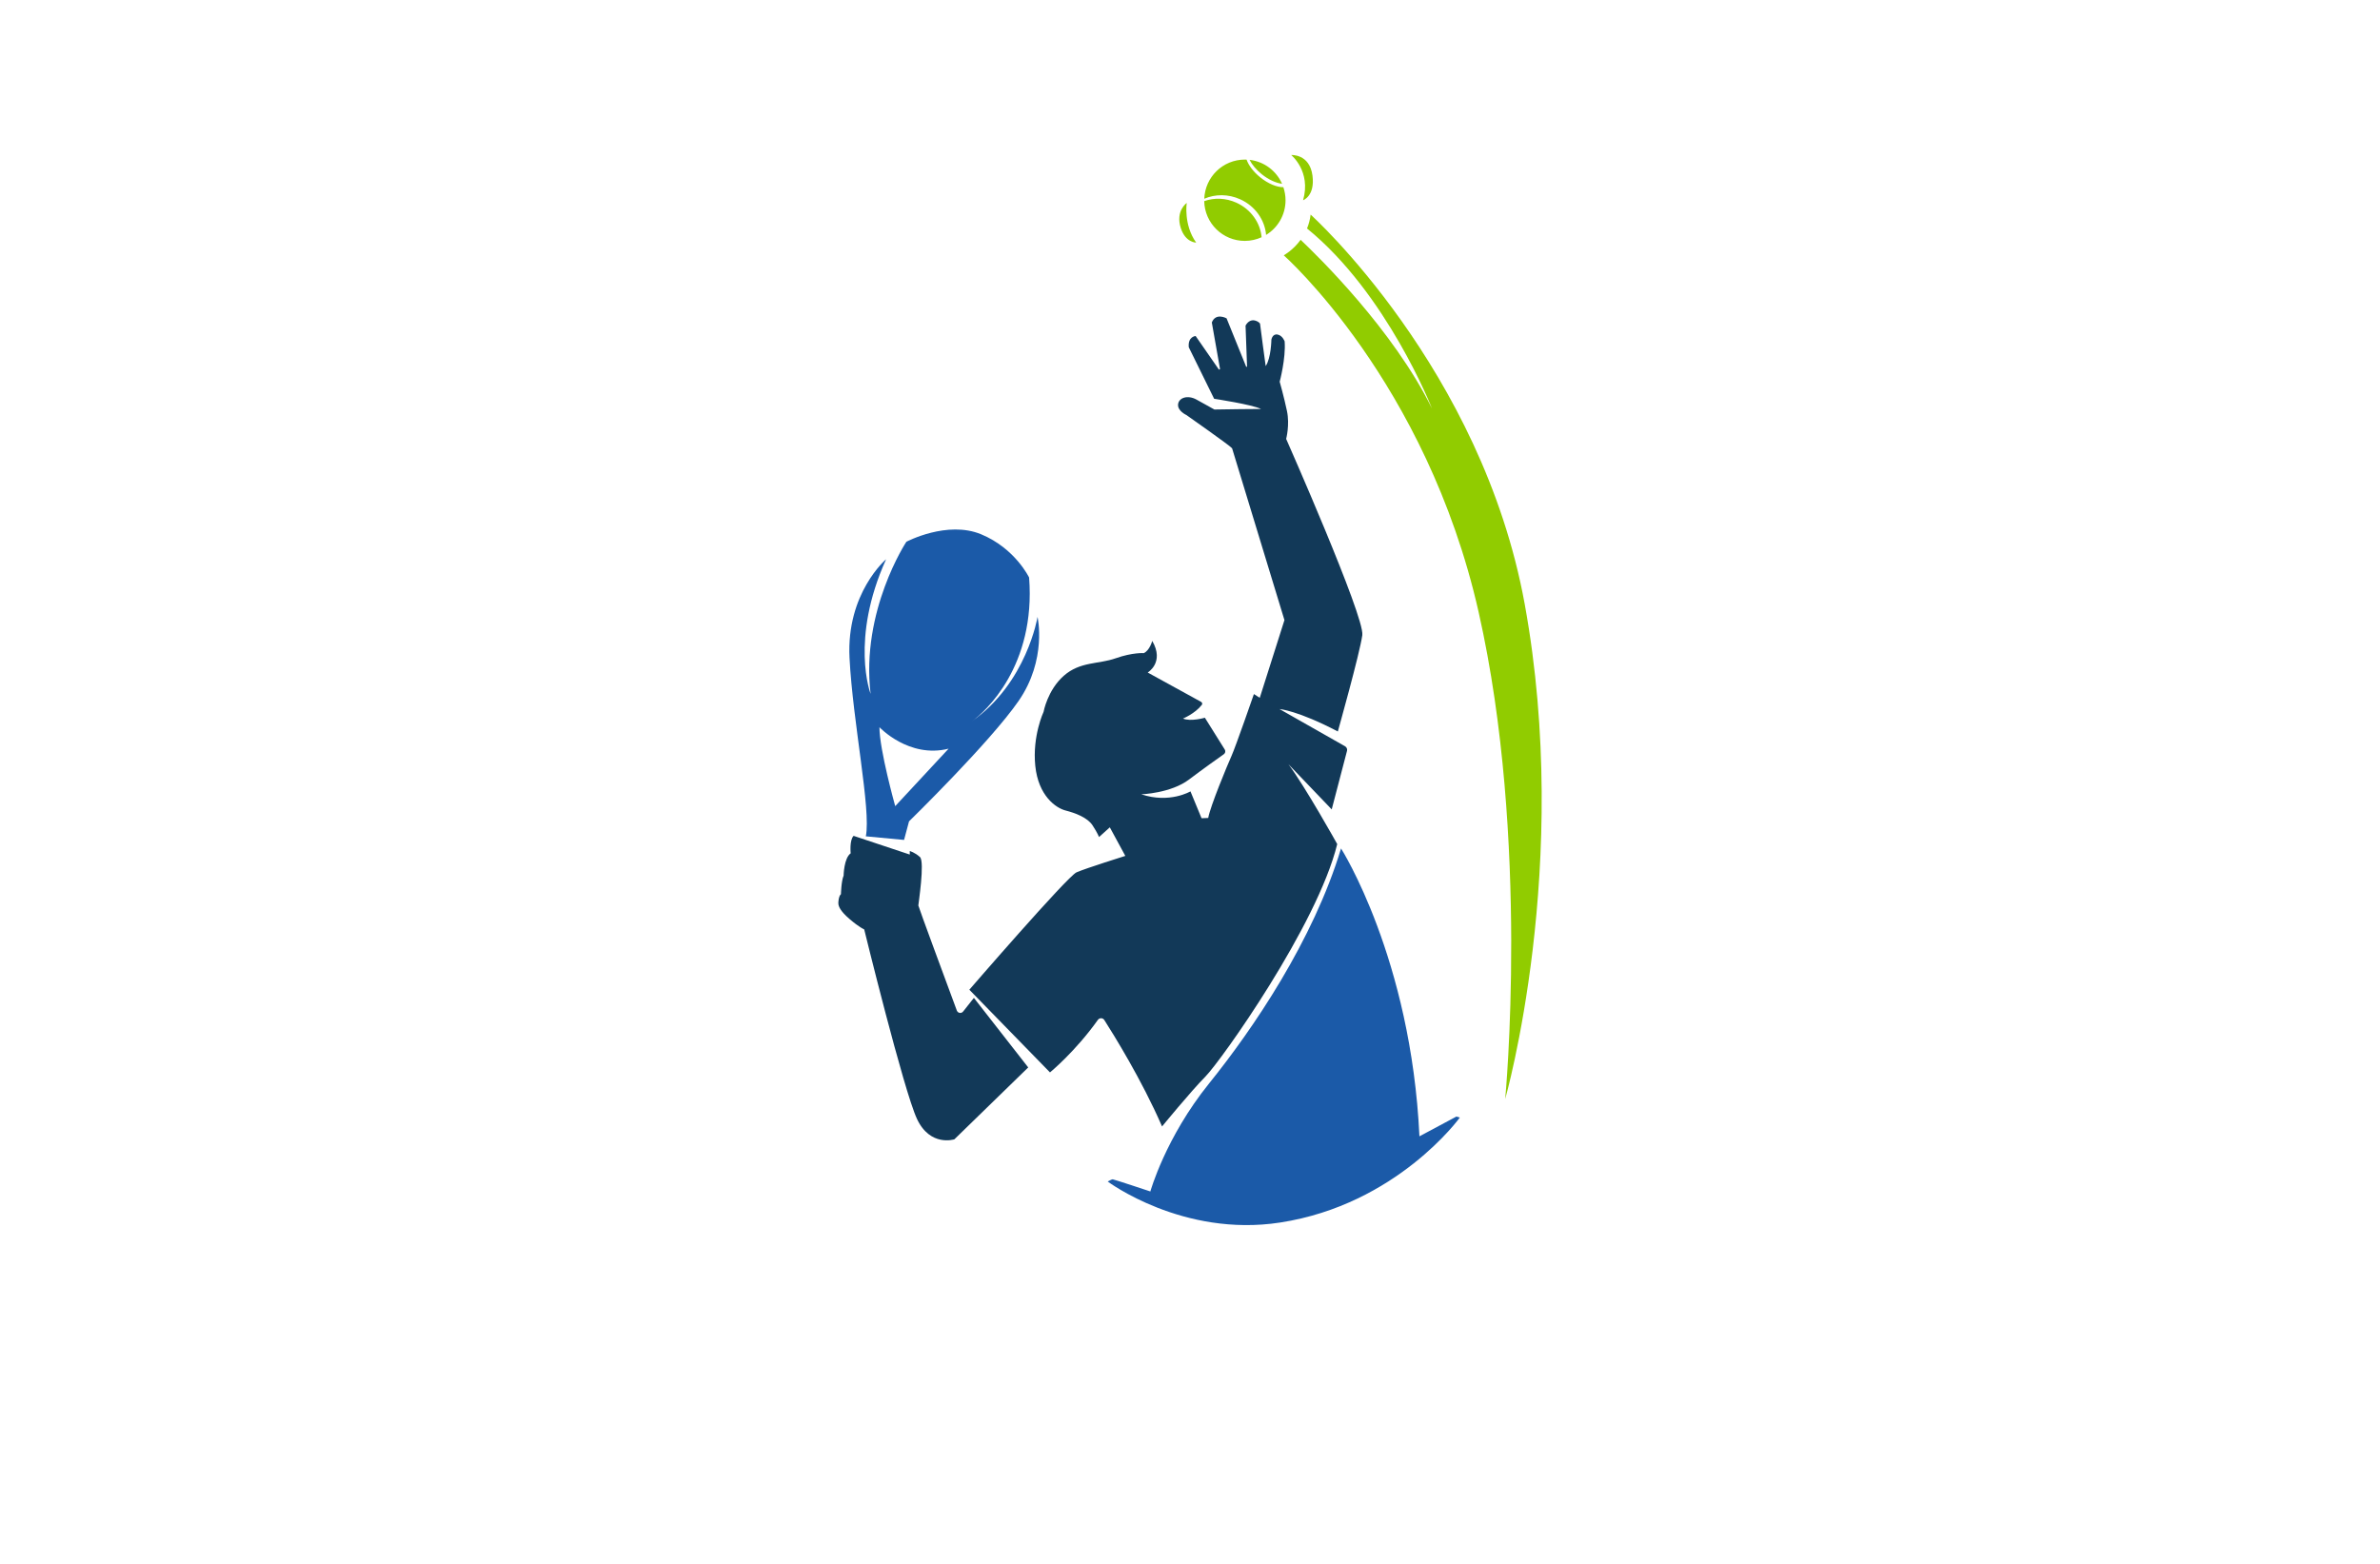 <?xml version="1.0" encoding="utf-8"?>
<!-- Generator: Adobe Illustrator 27.8.1, SVG Export Plug-In . SVG Version: 6.00 Build 0)  -->
<svg version="1.1" xmlns="http://www.w3.org/2000/svg" xmlns:xlink="http://www.w3.org/1999/xlink" x="0px" y="0px"
	 viewBox="0 0 350 230" style="enable-background:new 0 0 350 230;" xml:space="preserve">
<style type="text/css">
	.st0{fill:#0071BC;}
	.st1{fill:#F3FFFF;}
	.st2{fill:#FFEDC5;}
	.st3{fill:#F9F8D2;}
	.st4{fill:#D2FCE5;}
	.st5{fill:#FCEE21;}
	.st6{fill:#D9FCFC;}
	.st7{fill:#D6FCDE;}
	.st8{fill:#005652;}
	.st9{fill:#F6FFE3;}
	.st10{fill:#D9F4F3;}
	.st11{fill:#FFE7D2;}
	.st12{fill:#E1FEFF;}
	.st13{fill:#000037;}
	.st14{fill:#F9F6DC;}
	.st15{fill:#BFF6F7;}
	.st16{fill:#FFFFD9;}
	.st17{fill:#F5FFE6;}
	.st18{fill:#493117;}
	.st19{fill:#FFFDE6;}
	.st20{fill:#FFFCE3;}
	.st21{fill:#FF9D00;}
	.st22{fill:url(#SVGID_1_);}
	.st23{opacity:0.22;fill:url(#SVGID_00000142138327245200944240000004144736333756037548_);}
	.st24{fill:#FFC200;}
	.st25{fill:#778718;}
	.st26{fill:#E0B017;}
	.st27{fill:#664407;}
	.st28{fill:#9E690A;}
	.st29{fill:#7F1105;}
	.st30{fill:#191933;}
	.st31{fill:#FCEBD4;}
	.st32{fill:#E3DFD6;}
	.st33{fill:#FFB000;}
	.st34{fill:#AA210E;}
	.st35{fill:#FFF0A6;}
	.st36{fill:#FFDA00;}
	.st37{fill:#F4F4F4;}
	.st38{fill:#DC5C28;}
	.st39{fill:#FF8440;}
	.st40{fill:#C45224;}
	.st41{fill:#2C4369;}
	.st42{fill:#2A72DB;}
	.st43{fill:#C65500;}
	.st44{fill:#C15746;}
	.st45{fill:#FF8C00;}
	.st46{fill:#FFEA2C;}
	.st47{fill:#F7FF57;}
	.st48{fill:#FFFFFF;}
	.st49{fill:#D64949;}
	.st50{fill:#353535;}
	.st51{fill:#FFC783;}
	.st52{fill:#3F7F91;}
	.st53{fill:#25BDE5;}
	.st54{fill:#8CDD00;}
	.st55{fill:#D1FF88;}
	.st56{fill:#333333;}
	.st57{fill:#FF9000;}
	.st58{fill:#A1A813;}
	.st59{fill:#B3C40E;}
	.st60{fill:#CACE72;}
	.st61{fill:url(#SVGID_00000065069094297530300460000015079260463414598789_);}
	.st62{fill:#93E800;}
	.st63{fill:#3CB7D3;}
	.st64{fill:#FF7631;}
	.st65{fill:#E6873C;}
	.st66{fill:#30657F;}
	.st67{fill:#FF7A40;}
	.st68{fill:#FFAD4A;}
	.st69{fill:#BC8E3B;}
	.st70{fill:#E2E2E2;}
	.st71{fill:#F2B844;}
	.st72{fill:#AF3838;}
	.st73{fill:#17B5C1;}
	.st74{fill:#A88643;}
	.st75{fill-rule:evenodd;clip-rule:evenodd;fill:#DD7928;}
	.st76{fill:#E6E7E8;stroke:#CFCFCF;stroke-width:0.106;}
	.st77{fill-rule:evenodd;clip-rule:evenodd;fill:#204F7A;}
	.st78{fill-rule:evenodd;clip-rule:evenodd;fill:#50A4FF;}
	.st79{fill:#002649;}
	.st80{fill:#00134F;}
	.st81{fill:#665200;}
	.st82{fill:#002349;}
	.st83{fill:#FF914D;}
	.st84{fill:#AC1929;}
	.st85{fill:#004AAD;}
	.st86{fill:#BE1C2D;}
	.st87{fill:#242424;}
	.st88{fill:#F1A75A;}
	.st89{fill-rule:evenodd;clip-rule:evenodd;}
	.st90{fill-rule:evenodd;clip-rule:evenodd;fill:#007177;}
	.st91{fill-rule:evenodd;clip-rule:evenodd;fill:#242424;}
	.st92{fill:#F9951C;}
	.st93{fill:#84123B;}
	.st94{fill:#FFB908;}
	.st95{fill:#393536;}
	.st96{fill:#093F00;}
	.st97{fill:#333300;}
	.st98{fill:#C8D7FF;}
	.st99{fill:#426BD1;}
	.st100{fill:#0036D2;}
	.st101{fill:url(#SVGID_00000159469669668787637990000009357224677065927559_);}
	.st102{fill:url(#SVGID_00000177464438297163778180000011207231395905815680_);}
	.st103{fill:#72C000;}
	.st104{fill:#FFEBD7;}
	.st105{fill:#FF7F00;}
	.st106{fill:#121212;}
	.st107{fill:url(#CUSTOM-group_00000000907284225952201770000013596004313103083656_);}
	.st108{fill:url(#CUSTOM-group_00000057139178363814383440000006324629702245843361_);}
	.st109{fill:#D9E021;}
	.st110{fill:#F9BF28;}
	.st111{fill:#2F5469;}
	.st112{fill:#0F263E;}
	.st113{fill:#FEFEFE;}
	.st114{fill:url(#SVGID_00000021088405010040993650000012536733870701508506_);}
	.st115{fill:url(#SVGID_00000086656733888306758830000007751560225835112845_);}
	.st116{fill:url(#SVGID_00000018923631638188650180000015472243814995040653_);}
	.st117{fill:#603813;}
	.st118{fill:#1B1464;}
	.st119{fill:#20515D;}
	.st120{fill:#005DE5;}
	.st121{fill:#D9F1F4;}
	.st122{fill:url(#SVGID_00000066485538616919443090000006798988738018836871_);}
	.st123{fill:#F5F5F5;stroke:#F5F5F5;stroke-miterlimit:10;}
	.st124{fill:#000003;stroke:#F5F5F5;stroke-width:2;stroke-linecap:round;stroke-linejoin:round;stroke-miterlimit:10;}
	.st125{fill:none;stroke:#F5F5F5;stroke-linecap:round;stroke-linejoin:round;stroke-miterlimit:10;}
	.st126{fill:#72C000;stroke:#72C000;stroke-width:0.5;stroke-linecap:round;stroke-linejoin:round;stroke-miterlimit:10;}
	.st127{fill:#72C000;stroke:#72C000;stroke-linecap:round;stroke-linejoin:round;stroke-miterlimit:10;}
	.st128{fill:#000003;stroke:#72C000;stroke-linecap:round;stroke-linejoin:round;stroke-miterlimit:10;}
	.st129{fill:#72C000;stroke:#72C000;stroke-width:0.25;stroke-miterlimit:10;}
	.st130{fill:#F5B507;}
	.st131{fill:#E39514;}
	.st132{fill:#023A4C;}
	.st133{fill:#4F0000;}
	.st134{fill:url(#SVGID_00000130605086380152580770000003431252699964523907_);}
	.st135{fill:url(#SVGID_00000074424531601151781580000009736867712946988164_);}
	.st136{fill-rule:evenodd;clip-rule:evenodd;fill:#FFCA01;}
	.st137{opacity:0.1;}
	.st138{opacity:0.3;}
	.st139{fill:url(#SVGID_00000179611459347178122320000003947304594075716016_);}
	.st140{fill:none;stroke:#000000;stroke-miterlimit:10;}
	.st141{fill:url(#SVGID_00000074417337511839670920000011345727709230886816_);}
	.st142{fill:url(#SVGID_00000163763983955498076390000017073138686708742788_);}
	.st143{fill:#39B54A;}
	.st144{fill:#1B5AA8;}
	.st145{fill:#123958;}
	.st146{fill:#91CC00;}
</style>
<g id="Layer_1">
</g>
<g id="Layer_12">
</g>
<g id="Layer_13">
</g>
<g id="Layer_14">
</g>
<g id="Layer_15">
</g>
<g id="Layer_11">
</g>
<g id="Layer_8">
</g>
<g id="Layer_10">
</g>
<g id="Layer_9">
</g>
<g id="Layer_2">
</g>
<g id="Layer_3">
</g>
<g id="Layer_4">
</g>
<g id="Layer_5">
</g>
<g id="Layer_6">
</g>
<g id="Layer_7">
	<g>
		<path class="st144" d="M152.58,90.73c0,0-1.57,9.7-9.68,15.37c2.02-1.42,9.44-8.18,8.44-21.16c0,0-2.04-4.28-7.05-6.36
			c-5.01-2.08-11,1.1-11,1.1s-6.72,10.15-5.26,22.37c0,0-3.07-7.98,2.28-19.8c0,0-5.87,4.97-5.38,14.51
			c0.49,9.54,3.18,22.25,2.4,26.24l5.62,0.53l0.73-2.73c0,0,11.86-11.57,16.1-17.69C154.02,97,152.58,90.73,152.58,90.73z
			 M131.65,118.56c0,0-2.32-8.27-2.32-11.61c0,0,4.33,4.63,10.17,3.16L131.65,118.56z M214.68,164.36c0,0-9.23,12.8-26.43,15.44
			c-14.33,2.21-25.35-6.03-25.35-6.03s0.57-0.33,0.73-0.33c0.16,0,5.54,1.79,5.54,1.79s2.2-7.91,8.64-15.89
			c6.44-7.99,15.32-21.03,19.4-34.56c0,0,10.31,16.18,11.53,42.34l5.44-2.91L214.68,164.36z"/>
		<path class="st145" d="M142.55,145.56l11.86,12.16c0,0,3.72-3.05,7.04-7.72c0.24-0.33,0.73-0.33,0.95,0.02
			c1.32,2.07,5.49,8.75,8.49,15.65c0,0,4.2-5.13,6.38-7.34c2.27-2.29,16.44-22.21,19.38-34.19c0,0-4.65-8.35-7.17-11.74l6.36,6.64
			l2.25-8.61c0.07-0.26-0.05-0.53-0.28-0.67l-9.65-5.48c0,0,2.67,0.2,8.58,3.3c0,0,3.23-11.48,3.6-14.17
			c0.37-2.69-11.2-28.86-11.2-28.86s0.55-2.05,0.12-4.1c-0.43-2.05-1.07-4.31-1.07-4.31s0.92-3.42,0.73-5.93c0,0-0.3-0.87-1.05-1.01
			c-0.75-0.14-0.9,0.75-0.9,0.75s-0.04,2.73-0.84,3.89c0,0-0.83-6.08-0.83-6.23c0-0.15-1.29-1.2-2.13,0.27l0.22,6
			c0,0.08-0.11,0.11-0.14,0.03l-2.87-7.09c0,0-1.59-0.89-2.17,0.61l1.2,6.8c0.02,0.11-0.13,0.17-0.19,0.08l-3.39-4.89
			c0,0-1.16,0.06-1.01,1.65l3.73,7.58c0,0,5.62,0.85,6.89,1.5c0,0-5.95,0.04-6.85,0.08c0,0-1.39-0.77-2.65-1.47
			c-1.26-0.69-2.57-0.29-2.69,0.69c-0.12,0.98,1.22,1.59,1.22,1.59s6.44,4.52,6.72,4.89l7.7,25.27l-3.63,11.43l-0.86-0.55
			c0,0-2.69,7.76-3.3,9.11s-3.12,7.4-3.42,9.11l-0.98,0.04l-1.63-3.95c0,0-3.08,1.83-7.23,0.43c0,0,4.34-0.14,7.03-2.18
			c2.08-1.57,4.23-3.1,5.1-3.71c0.23-0.16,0.29-0.47,0.14-0.7l-2.92-4.67c0,0-2.08,0.61-3.22,0.12c0,0,1.75-0.71,2.77-2.01
			c0.11-0.14,0.06-0.35-0.1-0.44l-7.86-4.32c0,0,2.51-1.47,0.67-4.65c0,0-0.37,1.41-1.25,1.8c0,0-1.61-0.13-4.14,0.76
			s-5.22,0.45-7.62,2.57s-2.97,5.3-2.97,5.3s-1.67,3.55-1.22,7.95c0.45,4.4,3.02,6.19,4.44,6.56c1.43,0.37,3.22,1.02,3.99,2.2
			c0.77,1.18,0.94,1.71,0.94,1.71l1.59-1.43l2.28,4.2c0,0-5.78,1.81-7.18,2.42C156.93,128.93,142.55,145.56,142.55,145.56z
			 M143.22,146.76l7.99,10.23l-10.86,10.57c0,0-3.55,1.16-5.5-3s-7.76-27.87-7.76-27.87s-0.71-0.29-2.16-1.53
			c-1.45-1.24-1.57-1.89-1.63-2.14c-0.06-0.24,0.04-1.28,0.37-1.51c0,0,0.04-1.9,0.39-2.73c0,0,0.04-2.57,1.04-3.28
			c0,0-0.2-1.94,0.43-2.57l8.26,2.75v-0.52c0,0,0.76,0.21,1.5,0.89c0.73,0.67-0.24,6.94-0.24,7.12c0,0.16,4.4,12.05,5.66,15.45
			c0.15,0.4,0.67,0.48,0.93,0.14L143.22,146.76z"/>
		<path class="st146" d="M224.22,88.83c-6.32-34.64-31.48-57.27-31.48-57.27c-0.09,0.75-0.28,1.43-0.53,2.04
			c11.76,9.56,18.38,26.49,18.38,26.49c-5.69-11.59-16.8-22.44-19.32-24.82c-1.13,1.55-2.48,2.28-2.48,2.28s20.98,18.55,28.65,52.45
			c7.58,33.5,3.91,71.64,3.91,71.64S231.2,127.16,224.22,88.83z M189.88,22.8c0,0,2.97,2.38,1.75,6.65c0,0,1.78-0.61,1.38-3.64
			C192.58,22.6,189.88,22.8,189.88,22.8z M174.52,29.85c0,0-0.49,3.21,1.39,5.83c0,0-1.58,0.02-2.27-2.16
			C172.84,31.01,174.52,29.85,174.52,29.85z M185.56,25.63c1.01,0.81,2.1,1.29,2.98,1.4c-0.84-1.9-2.64-3.28-4.78-3.52
			C184.12,24.22,184.74,24.97,185.56,25.63z M185.34,26.09c-1.02-0.82-1.72-1.77-2.02-2.61c-0.08,0-0.16-0.01-0.25-0.01
			c-3.23,0-5.85,2.56-5.97,5.76c1.59-0.69,3.51-0.72,5.28,0.08c2.24,1.01,3.63,3.07,3.81,5.24c1.72-1.05,2.86-2.94,2.86-5.1
			c0-0.67-0.12-1.32-0.32-1.92C187.79,27.54,186.52,27.04,185.34,26.09z M181.82,29.81c-1.57-0.71-3.26-0.75-4.73-0.23
			c0.07,3.24,2.71,5.85,5.97,5.85c0.88,0,1.72-0.2,2.47-0.54C185.34,32.78,183.98,30.79,181.82,29.81z"/>
	</g>
</g>
</svg>
